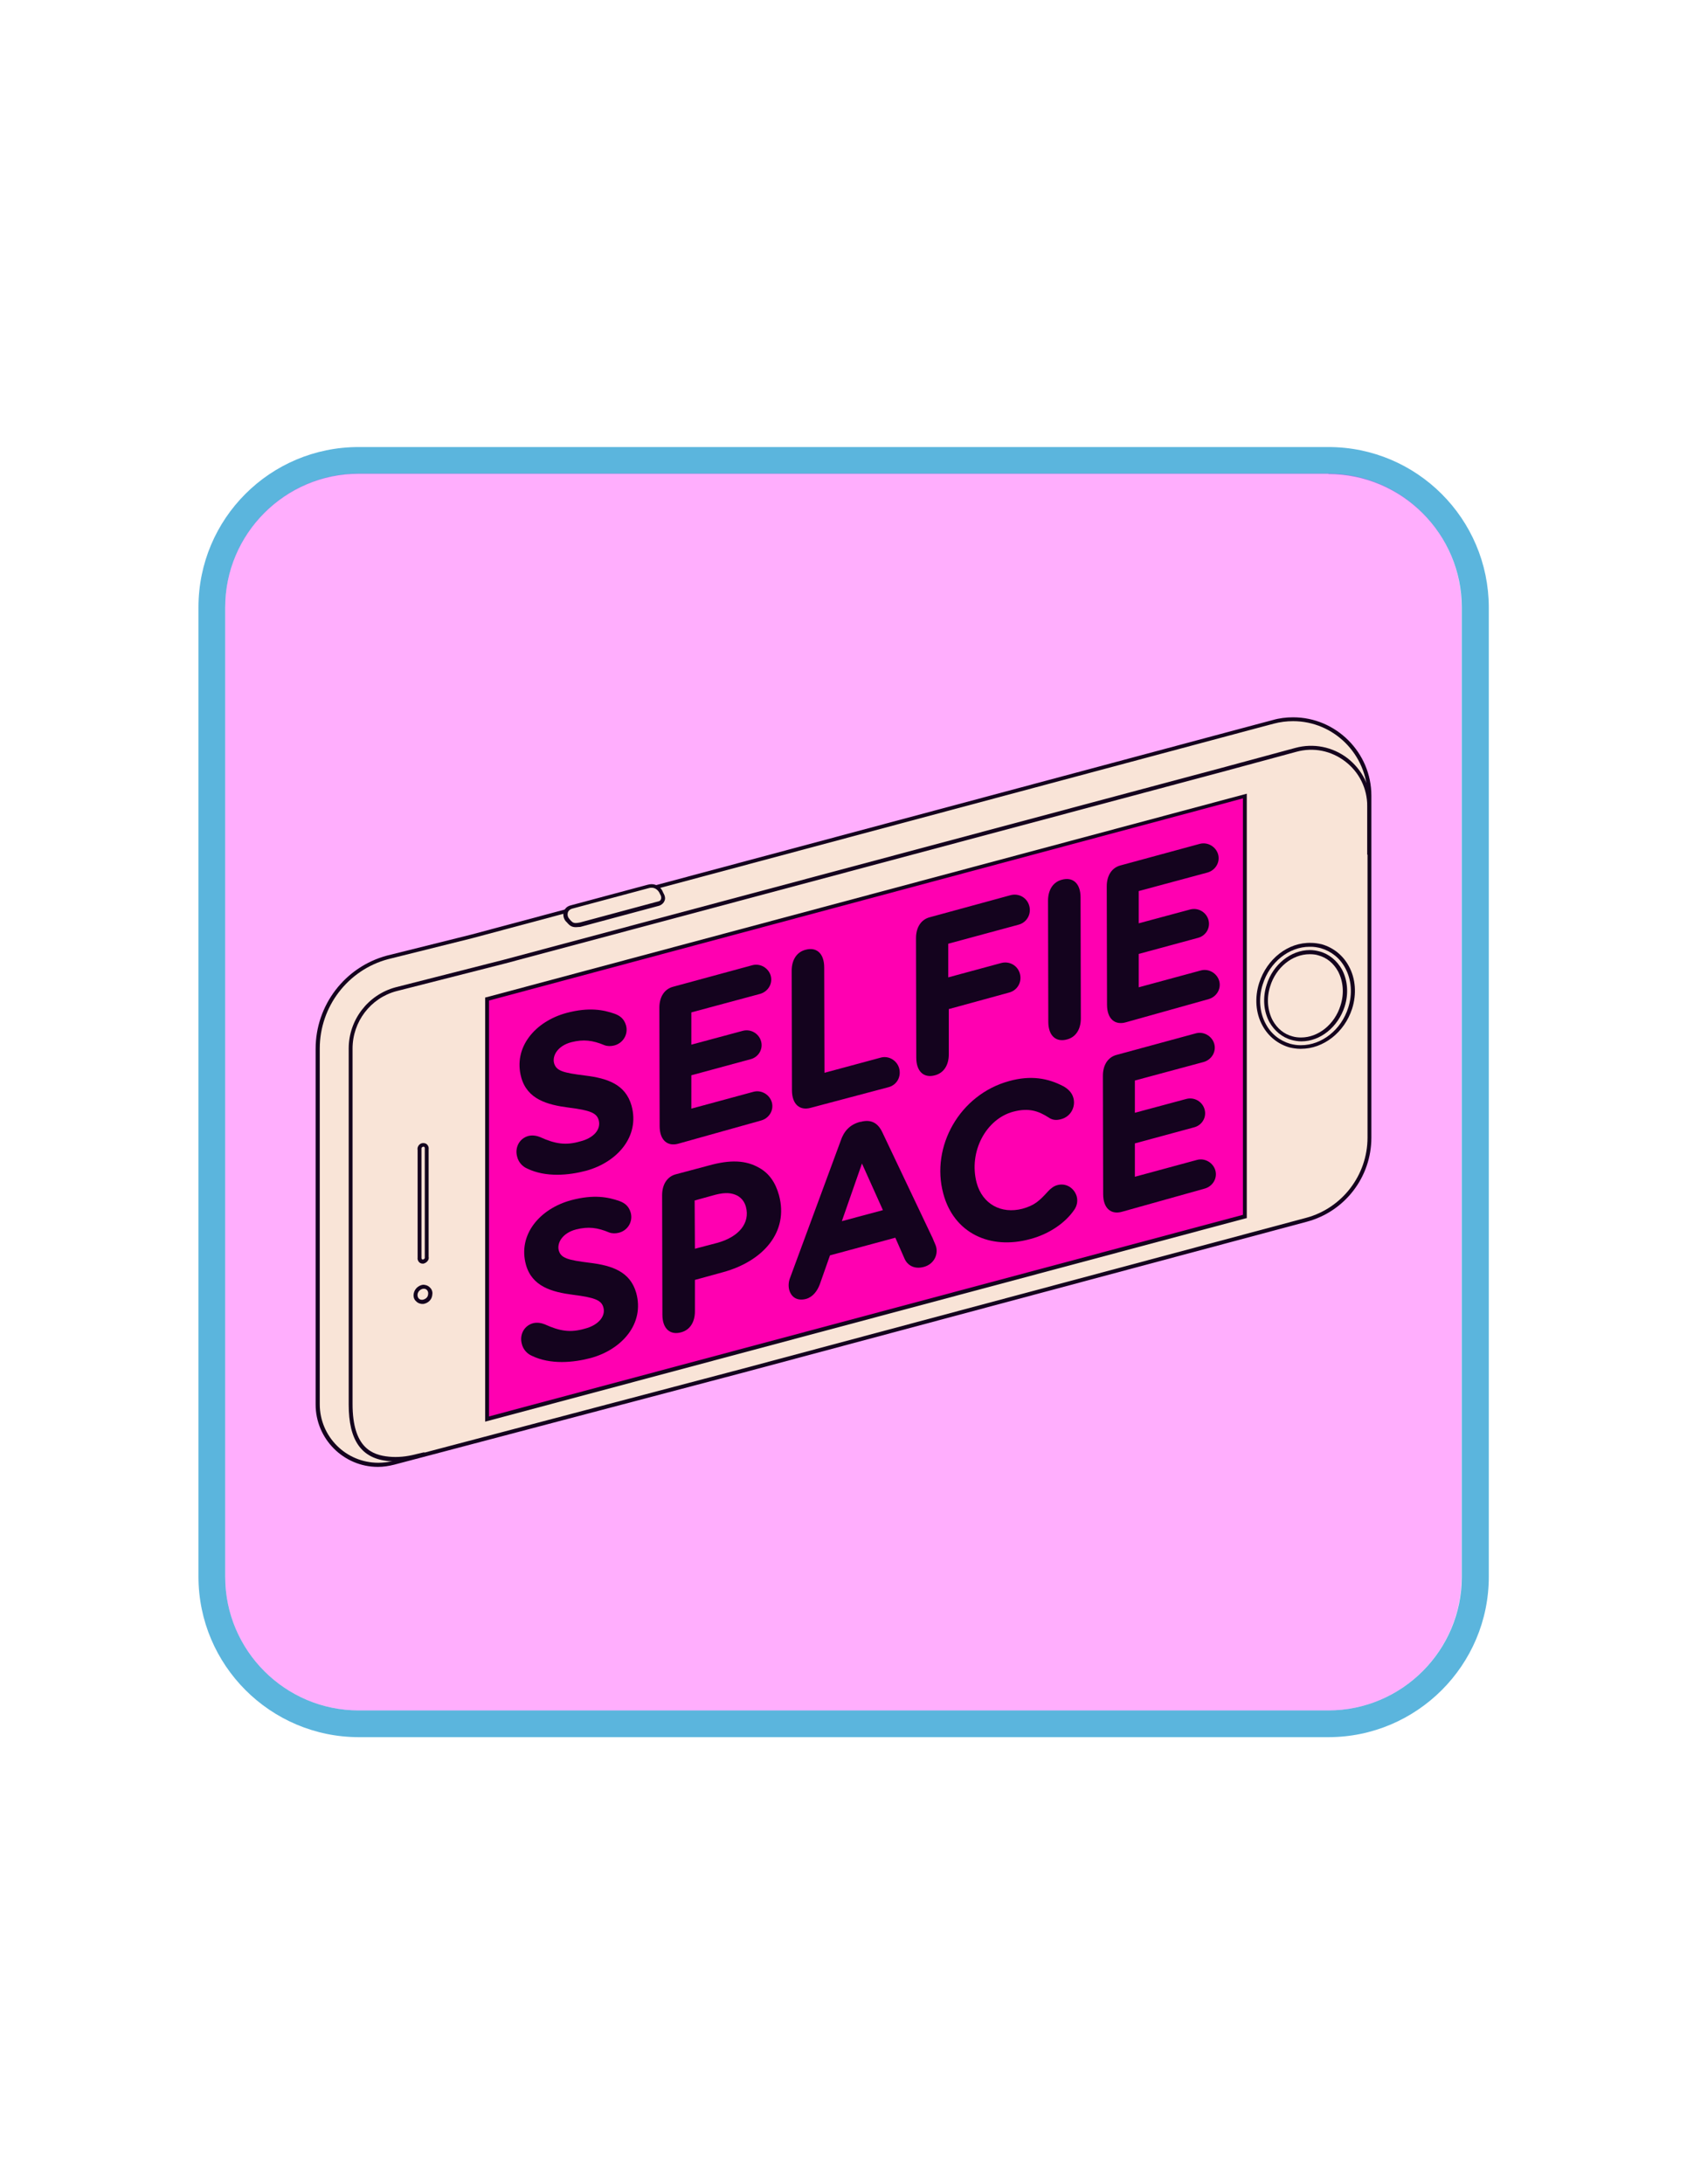 <?xml version="1.0" encoding="utf-8"?>
<!-- Generator: Adobe Illustrator 18.1.1, SVG Export Plug-In . SVG Version: 6.00 Build 0)  -->
<!DOCTYPE svg PUBLIC "-//W3C//DTD SVG 1.1//EN" "http://www.w3.org/Graphics/SVG/1.1/DTD/svg11.dtd">
<svg version="1.1" id="Layer_1" xmlns="http://www.w3.org/2000/svg" xmlns:xlink="http://www.w3.org/1999/xlink" x="0px" y="0px"
	 viewBox="0 0 612 792" enable-background="new 0 0 612 792" xml:space="preserve">
<g>
	<path fill="#5BB5DD" d="M481.9,171.9c26.6,0,48.4,21.7,48.4,48.4v351.5c0,26.6-21.7,48.4-48.4,48.4H130.1
		c-26.6,0-48.4-21.7-48.4-48.4V220.2c0-26.6,21.7-48.4,48.4-48.4h351.8 M481.9,162.1H130.1c-32.1,0-58.1,26-58.1,58.1v351.5
		c0,32.1,26.1,58.2,58.2,58.2h351.7c32.1,0,58.2-26.1,58.2-58.2V220.2C540,188.1,514,162.1,481.9,162.1L481.9,162.1z"/>
</g>
<path opacity="0.32" fill="#FF00F9" enable-background="new    " d="M481.9,620.2H130.1c-26.6,0-48.4-21.7-48.4-48.4V220.1
	c0-26.6,21.7-48.4,48.4-48.4h351.7c26.6,0,48.4,21.7,48.4,48.4v351.7C530.2,598.5,508.5,620.2,481.9,620.2z"/>
<line fill="none" stroke="#5BB5DD" stroke-width="7" stroke-miterlimit="10" x1="228.6" y1="396" x2="386.3" y2="396"/>
<g>
	<path fill="#F9E4D7" d="M455.4,263.4L455.4,263.4L171,339.5l0,0l-30.4,7.6c-15,4-25.3,17.6-25.3,33.1v129
		c0,14.4,13.7,24.9,27.5,21.2L269.5,497l0,0l204.4-54.7c13.5-3.6,22.8-15.8,22.8-29.8v-124c0-18.2-17.3-31.5-34.9-26.8L455.4,263.4z
		"/>
	<path fill="#14031E" d="M137.1,531.9L137.1,531.9c-12.5,0-22.6-10.2-22.6-22.6v-129c0-15.8,10.6-29.7,25.9-33.8l30.5-7.6
		l284.4-76.1l6.4-1.7c2.4-0.7,4.9-1,7.4-1c15.6,0,28.4,12.8,28.4,28.4v124c0,14.3-9.6,26.8-23.4,30.5l-204.4,54.7L143,531.1
		C141,531.6,139.1,531.9,137.1,531.9z M469.1,261.5c-2.4,0-4.7,0.3-7,0.9l-6.4,1.7l-284.4,76.1l-30.5,7.6
		c-14.6,3.9-24.8,17.2-24.8,32.4v129c0,11.7,9.5,21.2,21.2,21.2l0,0c1.8,0,3.7-0.2,5.5-0.7l126.7-33.4l204.4-54.7
		c13.1-3.5,22.3-15.5,22.3-29.1v-124C496,273.6,483.9,261.5,469.1,261.5z"/>
</g>
<g>
	<polygon fill="#FF00B1" points="176.7,362.2 176.7,514.5 451.6,441.1 451.6,288.6 	"/>
	<path fill="#14031E" d="M176,515.5V361.7l0.5-0.1l275.8-73.8v153.9l-0.5,0.1L176,515.5z M177.4,362.8v150.8l273.5-73.1v-151
		L177.4,362.8z"/>
</g>
<g>
	<g>
		<g>
			<g>
				<path fill="#14031E" d="M217.2,406.2c-0.7-2.6-3-3.6-11-4.6c-7.7-1-14.9-3-17.1-10.9c-3-10.9,5-20.3,16.4-23.4
					c8.3-2.2,13.5-1.1,17.5,0.3c1.9,0.7,3.4,1.8,4.1,4.2c0.9,3.3-1.1,6.5-4.3,7.3c-1.2,0.3-2.4,0.3-3.5-0.1c-4.3-1.8-7.6-2.2-12-1.1
					c-5,1.3-7,4.9-6.3,7.6c0.8,2.8,3.2,3.5,11.3,4.5s14.6,3.2,16.8,10.9c3.1,11.2-5.2,20.5-16.4,23.6c-6.4,1.7-14.7,2.5-21.5-0.8
					c-1.6-0.7-3.1-2.2-3.6-4.3c-0.9-3.3,0.8-6.6,4.1-7.5c1.6-0.4,3.2,0,4.2,0.4c5.5,2.5,9.3,3.1,14.5,1.6
					C215.3,412.7,218.1,409.6,217.2,406.2z"/>
			</g>
			<g>
				<path fill="#14031E" d="M246.1,414.7c-3.9,1.1-6.8-1.2-6.8-6.4l-0.1-42.9c0-4,1.9-6.8,5-7.6l28.7-7.8c2.9-0.8,5.9,1,6.7,3.8
					c0.8,2.9-1,5.8-3.9,6.6l-24.9,6.7v11.7l18.6-5c2.9-0.8,5.9,0.9,6.7,3.8c0.8,2.9-1,5.8-3.9,6.5l-21.4,5.8V402l22.5-6.1
					c2.9-0.8,5.9,1,6.7,3.8c0.8,2.9-1,5.8-3.9,6.6L246.1,414.7z"/>
			</g>
			<g>
				<path fill="#14031E" d="M294.1,401.7c-3.9,1.1-6.8-1.2-6.8-6.4l-0.1-43.3c0-4,1.9-6.8,5-7.6c3.9-1.1,6.8,1.2,6.8,6.4l0.1,38.2
					l20.4-5.5c2.9-0.8,5.9,1,6.7,3.9c0.8,3.1-0.9,6-3.8,6.8L294.1,401.7z"/>
			</g>
			<g>
				<path fill="#14031E" d="M366.6,324.6c3-0.8,6,0.9,6.8,3.9s-0.9,6-3.9,6.8l-25.5,6.9v12.2l19.2-5.2c3-0.8,6,0.9,6.8,3.9
					s-0.9,6-3.9,6.8l-21.9,6v16.4c0,4-1.9,6.8-5,7.6c-3.9,1.1-6.8-1.2-6.8-6.4l-0.1-43.3c0-4,1.9-6.8,5-7.6L366.6,324.6z"/>
			</g>
			<g>
				<path fill="#14031E" d="M392.1,369.3c0,4-1.9,6.8-5,7.6c-3.9,1.1-6.8-1.2-6.8-6.4l-0.1-43.9c0-4,1.9-6.8,5-7.6
					c3.9-1.1,6.8,1.2,6.8,6.4L392.1,369.3z"/>
			</g>
			<g>
				<path fill="#14031E" d="M408.4,370.7c-3.9,1.1-6.8-1.2-6.8-6.4l-0.1-42.9c0-4,1.9-6.8,5-7.6l28.7-7.8c2.9-0.8,5.9,1,6.7,3.8
					c0.8,2.9-1,5.8-3.9,6.6l-24.9,6.7v11.7l18.6-5c2.9-0.8,5.9,0.9,6.7,3.8c0.8,2.9-1,5.8-3.9,6.5l-21.4,5.8V358l22.5-6.1
					c2.9-0.8,5.9,1,6.7,3.8c0.8,2.9-1,5.8-3.9,6.6L408.4,370.7z"/>
			</g>
		</g>
		<g>
			<g>
				<path fill="#14031E" d="M218.9,474.1c-0.7-2.6-3-3.6-11-4.6c-7.7-1-14.9-3-17.1-10.9c-3-10.9,5-20.3,16.4-23.4
					c8.3-2.2,13.5-1.1,17.5,0.3c1.9,0.7,3.4,1.8,4.1,4.2c0.9,3.3-1.1,6.5-4.3,7.3c-1.2,0.3-2.4,0.3-3.5-0.1c-4.3-1.8-7.6-2.2-12-1.1
					c-5,1.3-7,4.9-6.3,7.6c0.8,2.8,3.2,3.5,11.3,4.5s14.6,3.2,16.8,10.9c3.1,11.2-5.2,20.5-16.4,23.6c-6.4,1.7-14.7,2.5-21.5-0.8
					c-1.6-0.7-3.1-2.2-3.6-4.3c-0.9-3.3,0.8-6.6,4.1-7.5c1.6-0.4,3.2,0,4.2,0.4c5.5,2.5,9.3,3.1,14.5,1.6
					C216.9,480.6,219.8,477.4,218.9,474.1z"/>
			</g>
			<g>
				<path fill="#14031E" d="M252.1,475.5c0,4-1.9,6.8-5,7.6c-3.9,1.1-6.8-1.2-6.8-6.4l-0.1-43.3c0-4,1.9-6.8,5-7.6l12-3.2
					c7.6-2.1,13.3-2,18.3,0.9c3.5,2,5.8,5.2,7.1,9.9c3.6,13.3-5.7,23.9-20.3,27.9l-10.2,2.8L252.1,475.5z M260.1,450.7
					c7.8-2.1,12.1-7.1,10.5-13.1c-0.5-1.8-1.5-3.1-3-4c-2.1-1.1-4.4-1.3-8-0.4l-7.6,2.1l0.1,17.5L260.1,450.7z"/>
			</g>
			<g>
				<path fill="#14031E" d="M338.4,449.1c0.4,1.1,1,2.2,1.2,3c0.8,3.1-1,6.4-4.5,7.3c-3.3,0.9-5.9-0.5-7-3.1l-3.3-7.5l-23.7,6.4
					l-3.7,10.5c-0.9,2.4-2.5,4.6-5,5.3c-3.1,0.8-5.3-0.5-6.1-3.3c-0.3-1.2-0.3-2.8,0.3-4.3l18.4-49.8c1.1-3.3,3.2-5.8,7-6.8h0.2
					c4-1.1,6.4,0.6,7.9,3.8L338.4,449.1z M320.3,438.8l-7.6-16.9l-7.3,20.9L320.3,438.8z"/>
			</g>
			<g>
				<path fill="#14031E" d="M373.7,449.3c-14.6,4-27.7-2.2-31.5-16.5c-4.6-17,5.9-35.9,23.9-40.8c7.9-2.2,14.1-1,19.5,1.8
					c1.5,0.8,3.2,2.1,3.8,4.3c0.9,3.3-1,6.8-4.4,7.7c-1.7,0.5-3.2,0.4-4.6-0.6c-3.6-2.3-7.1-3.6-12.8-2.1
					c-9.8,2.6-16.3,14.4-13.3,25.8c2.1,7.7,8.9,11.4,16.6,9.4c4.4-1.2,6.2-2.9,9.2-6.2c0.9-1,2.2-2.1,3.6-2.4c3.1-0.8,6,1.1,6.9,4.1
					c0.5,1.9,0,3.6-0.9,4.9C386.5,443.4,380.6,447.5,373.7,449.3z"/>
			</g>
			<g>
				<path fill="#14031E" d="M407,439.4c-3.9,1.1-6.8-1.2-6.8-6.4l-0.1-42.9c0-4,1.9-6.8,5-7.6l28.7-7.8c2.9-0.8,5.9,1,6.7,3.8
					c0.8,2.9-1,5.8-3.9,6.6l-24.9,6.7v11.7l18.6-5c2.9-0.8,5.9,0.9,6.7,3.8c0.8,2.9-1,5.8-3.9,6.5l-21.4,5.8v12.1l22.5-6.1
					c2.9-0.8,5.9,1,6.7,3.8c0.8,2.9-1,5.8-3.9,6.6L407,439.4z"/>
			</g>
		</g>
	</g>
</g>
<g>
	<path fill="#14031E" d="M143.5,529.9c-0.9,0-1.7,0-2.5-0.1c-9.9-0.9-14.5-7.5-14.5-20.5V380.2c0-10.4,7-19.5,17-22.2l39.3-10
		l260.5-69.6l26.6-7.2c6.6-1.8,13.5-0.4,18.9,3.7c5.4,4.2,8.6,10.5,8.6,17.4v17.6H496v-17.6c0-6.4-2.9-12.3-8-16.2
		c-5.1-3.9-11.5-5.2-17.7-3.5l-26.6,7.2l-260.6,69.6l-39.3,10c-9.4,2.5-15.9,11.1-15.9,20.8v128.9c0,15.9,7.1,18.5,13.2,19.1
		c3.1,0.3,6.4,0,9.8-0.9l3-0.7l0.3,1.4l-3,0.7C148.6,529.5,146,529.9,143.5,529.9z"/>
</g>
<g>
	<path d="M150,523.5"/>
</g>
<g>
	<g>
		<path fill="#14031E" d="M472,380.3h-0.4c-1.2,0-2.5-0.2-3.8-0.5c-4.2-1.2-7.7-4-9.8-7.9c-2.5-4.5-2.9-10.2-1.2-15.5
			c2.8-8.7,10.5-14.8,18.9-14.5c1.2,0,2.5,0.2,3.8,0.5c4.2,1.2,7.7,4,9.8,7.9c2.5,4.5,2.9,10.2,1.2,15.5
			C487.7,374.4,480.1,380.3,472,380.3z M475.1,343.3c-7.5,0-14.5,5.6-17,13.6c-1.6,4.9-1.2,10.2,1.1,14.4c1.9,3.6,5.1,6.1,8.9,7.2
			c1.2,0.3,2.4,0.5,3.5,0.5h0.4c7.5,0,14.6-5.6,17.1-13.6c1.6-4.9,1.2-10.2-1.1-14.4c-1.9-3.6-5.1-6.1-8.9-7.2
			c-1.2-0.3-2.4-0.5-3.5-0.5C475.4,343.3,475.3,343.3,475.1,343.3z"/>
	</g>
	<g>
		<path fill="#14031E" d="M472.1,377.6c-1.2,0-2.4-0.2-3.5-0.5c-3.4-0.9-6.3-3.3-8.1-6.5c-2.1-3.9-2.5-8.8-1-13.5
			c2.3-7.4,8.8-12.6,15.7-12.6c1.2,0,2.4,0.2,3.5,0.5c3.4,0.9,6.3,3.3,8.1,6.5c2.1,3.9,2.5,8.8,1,13.5
			C485.4,372.4,479,377.6,472.1,377.6z M475.1,346c-6.3,0-12.2,4.8-14.3,11.6c-1.4,4.3-1,8.8,0.9,12.4c1.6,2.9,4.1,5,7.2,5.8
			c1,0.3,2.1,0.4,3.1,0.4c6.3,0,12.2-4.8,14.3-11.6c1.4-4.3,1-8.8-0.9-12.4c-1.6-2.9-4.1-5-7.2-5.8C477.3,346.1,476.2,346,475.1,346
			z"/>
	</g>
</g>
<g>
	<g>
		<path fill="#14031E" d="M153.3,472.8c-0.1,0-0.3,0-0.4,0c-0.9-0.1-1.6-0.5-2.2-1.2c-0.6-0.7-0.8-1.6-0.6-2.6
			c0.3-1.6,1.6-2.8,3.1-3.1c0.2,0,0.5-0.1,0.8,0c0.9,0.1,1.6,0.5,2.2,1.2c0.6,0.7,0.8,1.6,0.6,2.6c-0.2,1.6-1.5,2.8-3.1,3.1
			C153.6,472.8,153.4,472.8,153.3,472.8z M153.6,467.3h-0.1c-1,0.2-1.8,0.9-2,1.9c-0.1,0.5,0,1.1,0.3,1.5s0.7,0.6,1.2,0.6h0.1
			c0.1,0,0.1,0,0.2,0c1.1-0.2,1.9-0.9,2-1.9c0.1-0.6,0-1.1-0.3-1.5s-0.7-0.6-1.2-0.6H153.6L153.6,467.3z"/>
	</g>
</g>
<g>
	<path fill="#14031E" d="M153.6,458.2h-0.3c-0.6,0-1.1-0.3-1.4-0.7c-0.3-0.4-0.5-1-0.4-1.5v-39.1c-0.1-0.2,0-0.5,0-0.7
		c0.2-0.9,0.9-1.6,1.8-1.7h0.4c0.6,0,1.1,0.3,1.4,0.7c0.3,0.4,0.5,1,0.4,1.5v39.1c0.1,0.2,0,0.5,0,0.7
		C155.3,457.3,154.5,458,153.6,458.2L153.6,458.2z M153.5,415.8c-0.3,0.1-0.6,0.3-0.6,0.6v0.1v0.2v39.4c0,0.2,0,0.3,0.1,0.4
		s0.1,0.2,0.3,0.2h0.2c0.3-0.1,0.6-0.3,0.6-0.6V456v-0.1v-0.1v-39.4c0-0.2,0-0.3-0.1-0.4s-0.1-0.2-0.3-0.2H153.5z"/>
</g>
<g>
	<path fill="#F9E4D7" d="M240.4,324.7c0.5,1.1,0,2.4-1.3,2.8l-28.7,7.7c-2.8,0.6-3.4-0.2-4.4-1.4l-0.3-0.3c-1.3-1.6-0.6-4.1,1.5-4.6
		l28.1-7.5c0.4-0.1,0.8-0.1,1.1-0.1c1.6,0,3,1,3.6,2.5L240.4,324.7z"/>
	<path fill="#14031E" d="M208.9,336.2c-1.8,0-2.5-0.9-3.3-1.8l-0.4-0.4c-0.8-1-1-2.3-0.7-3.4c0.4-1.2,1.3-2,2.5-2.3l28-7.5
		c0.4-0.1,0.9-0.2,1.3-0.2h0.1c1.8,0,3.5,1.2,4.1,2.9l0.5,1c0.3,0.7,0.4,1.5,0,2.3c-0.3,0.7-1,1.3-1.8,1.6l-28.7,7.7
		C209.9,336.1,209.4,336.2,208.9,336.2z M236.5,321.9h-0.1c-0.3,0-0.6,0-0.9,0.1l-28,7.5c-0.7,0.2-1.3,0.7-1.5,1.4
		c-0.2,0.7-0.1,1.5,0.4,2.1l0.3,0.4c0.7,0.8,1.1,1.3,2.2,1.3c0.4,0,0.9-0.1,1.5-0.2l28.6-7.7c0.4-0.1,0.7-0.4,0.8-0.8
		c0.1-0.3,0.1-0.7,0-1.1l-0.5-1C238.8,322.8,237.7,321.9,236.5,321.9z"/>
</g>
</svg>
